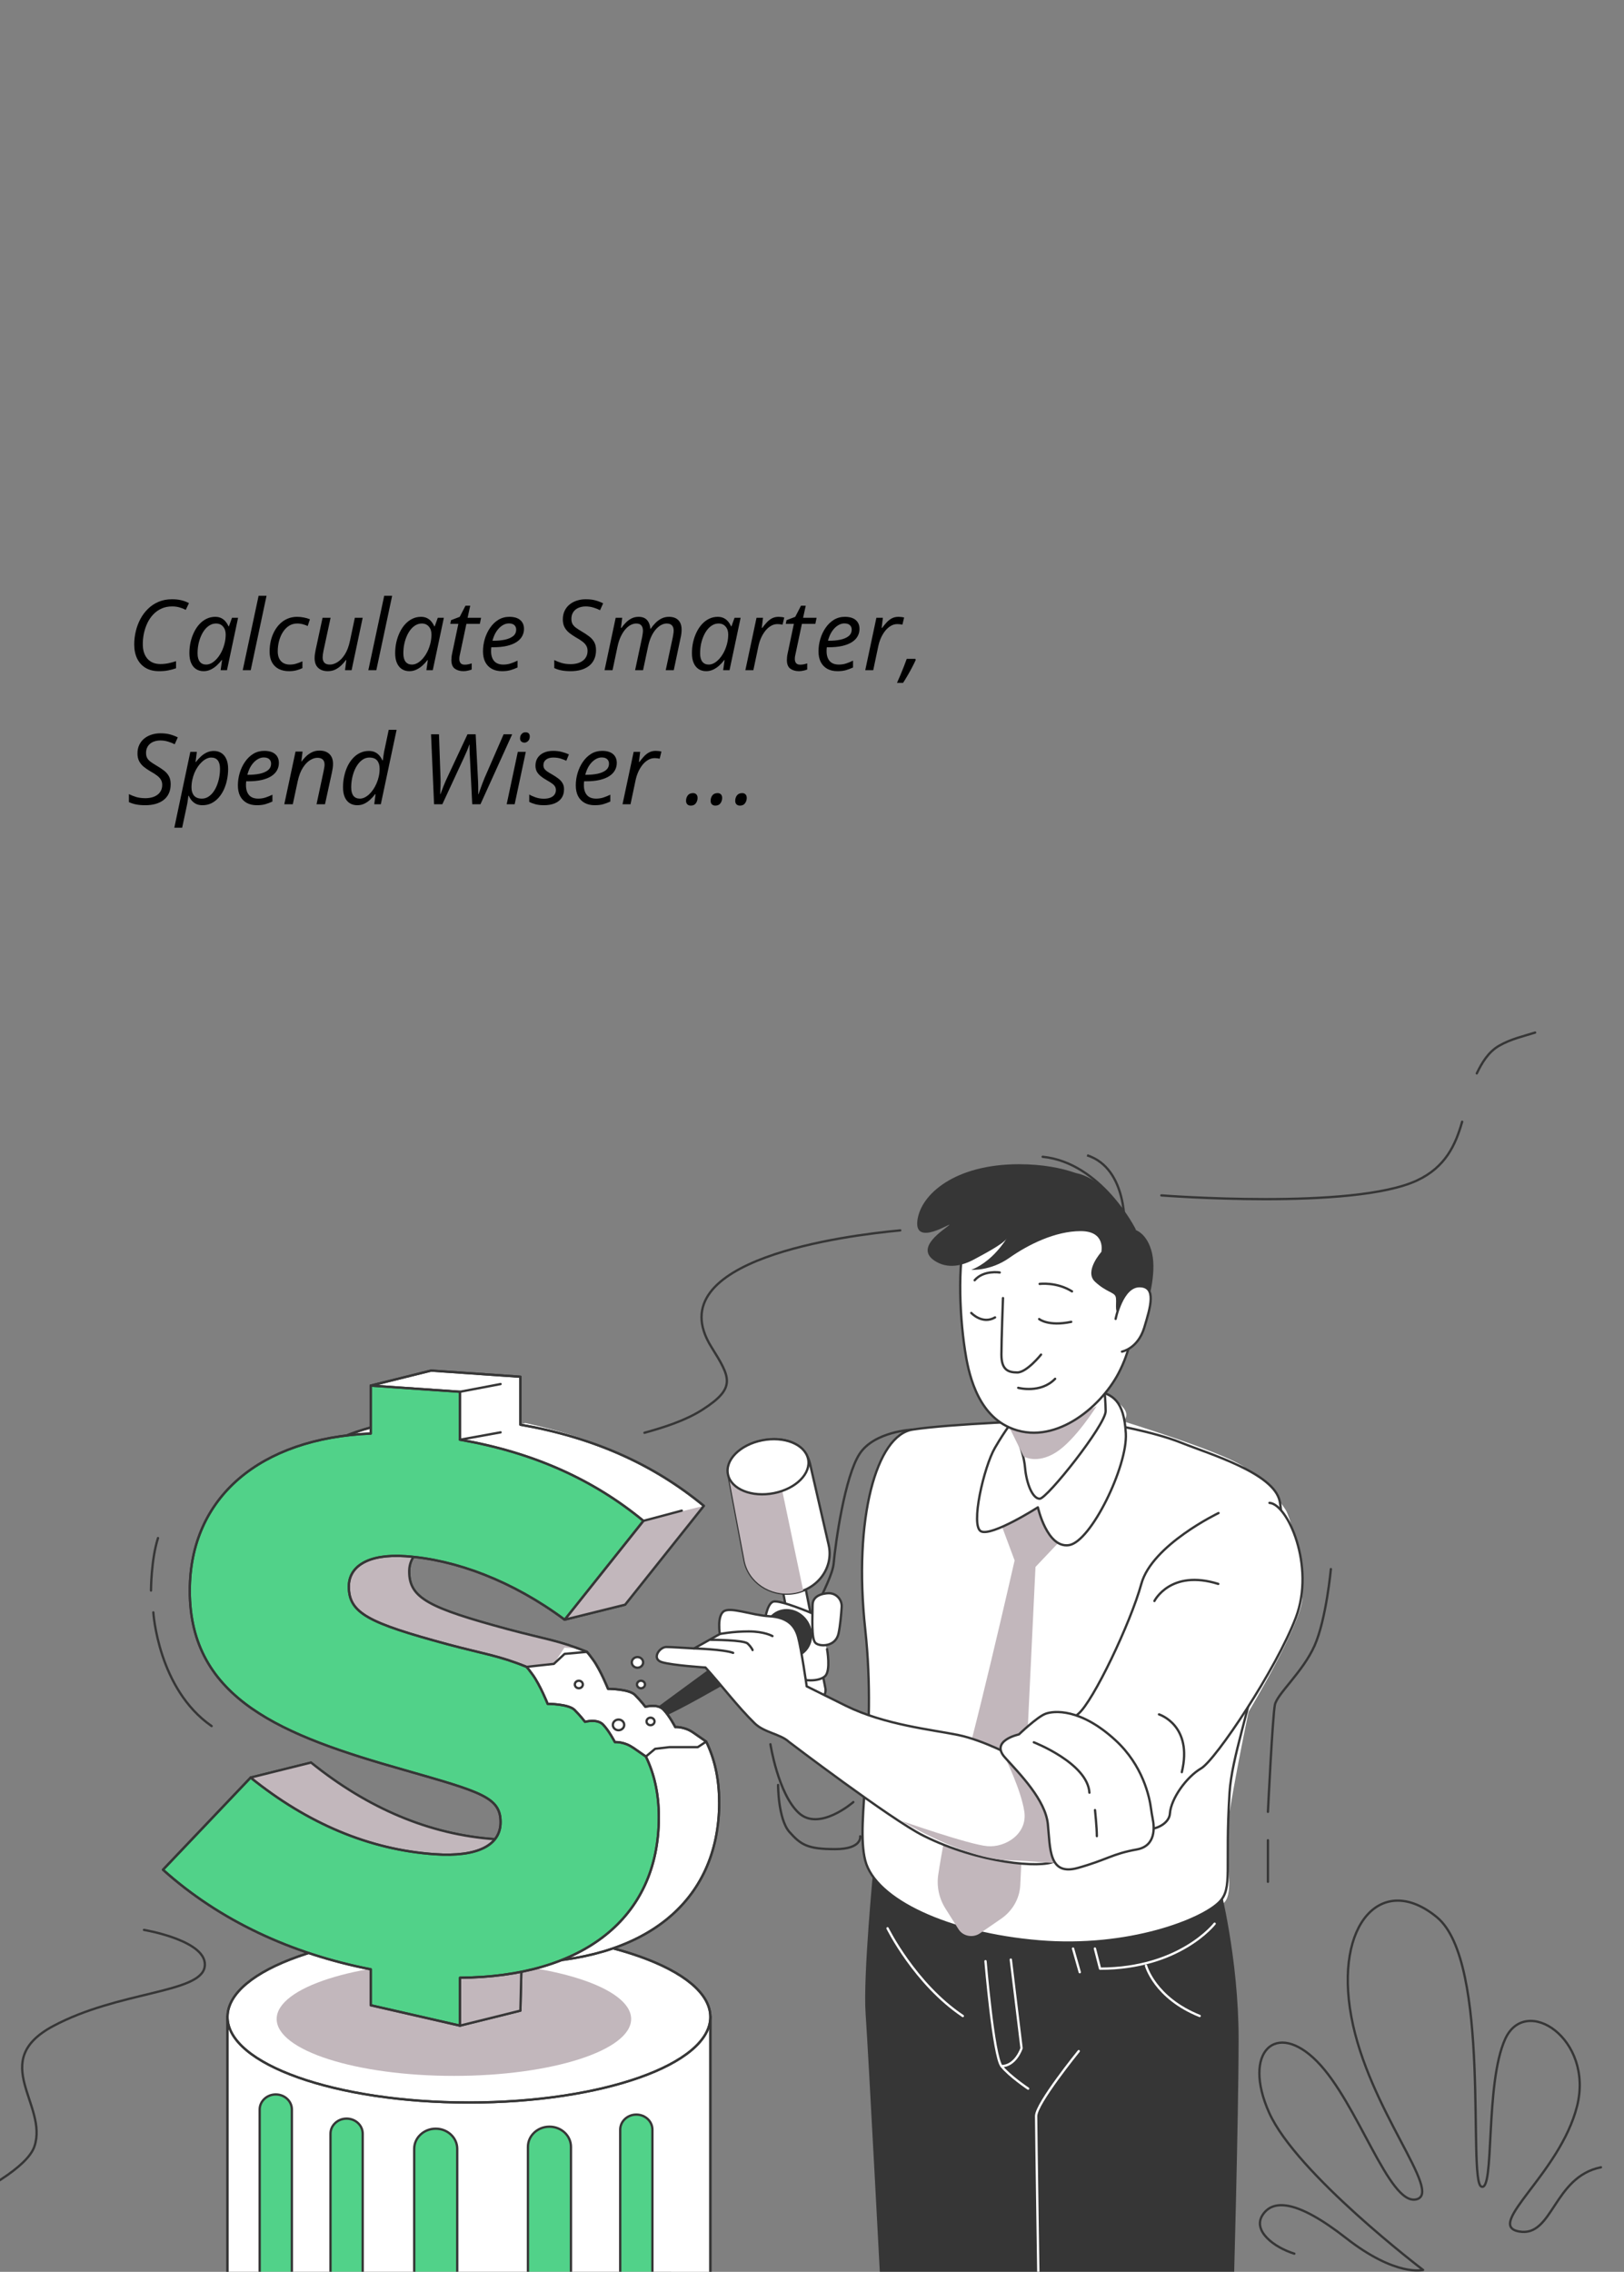 <svg width="703" height="983" viewBox="0 0 703 983" fill="none" xmlns="http://www.w3.org/2000/svg">
<rect x="0" y="0" width="703" height="983" fill="#808080" stroke="none"/>
<g clip-path="url(#clip0_43_637)">
<g clip-path="url(#clip1_43_637)">
<mask id="mask0_43_637" style="mask-type:luminance" maskUnits="userSpaceOnUse" x="-97" y="434" width="800" height="550">
<path d="M703 434H-97V984H703V434Z" fill="white"/>
</mask>
<g mask="url(#mask0_43_637)">
<path d="M576.114 678.937C576.114 678.937 574.096 700.704 569.052 712.052C564.008 723.411 552.9 732.867 551.891 737.601C550.882 742.335 548.865 783.966 548.865 783.966" stroke="#363636" stroke-linecap="round" stroke-linejoin="round"/>
<path d="M548.865 796.254V814.238" stroke="#363636" stroke-linecap="round" stroke-linejoin="round"/>
<path d="M66.376 697.664C66.376 697.664 68.394 730.779 91.608 746.86" stroke="#363636" stroke-linecap="round" stroke-linejoin="round"/>
<path d="M65.368 688.208C65.368 688.208 65.368 674.957 68.394 665.501" stroke="#363636" stroke-linecap="round" stroke-linejoin="round"/>
<path d="M693.017 937.774C672.284 941.94 672.284 968.301 657.489 965.528C642.682 962.755 675.253 940.547 682.662 911.401C690.06 882.254 660.457 862.831 651.575 882.254C642.693 901.678 647.134 948.866 641.209 946.093C635.284 943.32 645.65 848.942 621.961 829.519C598.272 810.084 577.54 832.292 584.949 872.543C592.347 912.793 624.918 948.867 613.079 951.651C601.24 954.424 587.906 910.02 570.142 891.978C552.378 873.935 537.571 887.812 549.41 914.185C561.249 940.559 616.036 982.19 616.036 982.19C616.036 982.19 604.348 985.323 582.653 968.371C560.959 951.419 550.767 951.732 546.488 958.508C542.209 965.285 551.416 972.374 560.298 975.147" stroke="#363636" stroke-linecap="round" stroke-linejoin="round"/>
<path d="M62.341 835.054C62.341 835.054 90.599 839.788 88.581 851.135C86.564 862.495 51.233 861.543 22.976 876.685C-5.282 891.827 20.958 910.751 14.905 928.724C8.853 946.697 -60.8 971.306 -60.8 971.306" stroke="#363636" stroke-linecap="round" stroke-linejoin="round"/>
<path d="M278.975 619.948C287.509 617.581 296.762 614.669 304.136 609.923C318.897 600.443 316.16 596.046 307.881 582.726C284.32 544.842 366.507 534.527 389.697 532.381" stroke="#363636" stroke-linecap="round" stroke-linejoin="round"/>
<path d="M639.273 464.458C641.406 460.025 644.189 455.198 648.978 452.46C654.126 449.513 659.576 448.353 664.516 446.786" stroke="#363636" stroke-linecap="round" stroke-linejoin="round"/>
<path d="M502.727 517.239C502.727 517.239 585.761 523.725 613.45 510.753C625.787 504.975 630.101 495.321 632.942 485.354" stroke="#363636" stroke-linecap="round" stroke-linejoin="round"/>
<path d="M476.557 534.864C476.557 534.864 468.568 543.845 468.568 552.083C468.568 560.321 471.757 571.541 473.357 582.772C474.957 594.004 464.568 614.216 464.568 614.216C464.568 614.216 478.54 604.238 481.334 599.248C484.129 594.259 486.923 585.023 486.923 585.023C486.923 585.023 494.112 579.779 494.912 573.792C495.712 567.805 497.312 564.057 497.312 556.573C497.312 549.089 491.724 531.128 476.545 534.864H476.557Z" fill="white"/>
<path d="M388.723 620.957L428.646 627.699L437.435 618.718L431.046 615.724C431.046 615.724 394.312 618.718 388.723 620.969V620.957Z" fill="white"/>
<path d="M290.5 892.674V998.214H307.267V879.191C307.267 879.191 300.878 887.429 290.5 892.662V892.674Z" fill="white"/>
<path d="M280.111 759.426C280.111 759.426 288.1 787.122 284.9 799.096C281.711 811.071 276.911 821.548 272.922 826.038C268.933 830.529 249.766 847.747 245.766 847.747C245.766 847.747 268.922 845.496 283.3 834.276C297.678 823.045 309.656 805.084 311.244 789.362C312.844 773.64 304.855 755.678 304.855 755.678H286.488L280.099 759.426H280.111Z" fill="white"/>
<path d="M227.411 615.713L199.466 622.454C199.466 622.454 252.967 634.428 276.922 656.891L303.278 652.401C303.278 652.401 285.711 628.453 227.411 615.724V615.713Z" fill="white"/>
<path d="M478.157 613.462C478.157 613.462 481.346 617.21 482.946 624.693C484.546 632.177 484.546 635.171 484.546 635.171C484.546 635.171 492.535 632.92 509.302 638.164C526.069 643.409 543.635 644.906 533.258 647.145C522.88 649.384 506.102 644.151 519.68 650.139C533.258 656.126 542.035 650.893 545.236 659.119C548.424 667.357 549.224 695.796 543.635 697.293C538.047 698.789 522.08 691.306 522.08 698.047C522.08 704.788 534.858 707.028 533.258 716.762C531.658 726.497 530.069 732.484 523.68 739.968C517.291 747.452 508.502 739.214 501.324 737.717C494.135 736.22 504.513 743.704 506.113 754.936C507.713 766.167 496.536 772.897 496.536 772.897C496.536 772.897 484.558 754.182 486.158 762.42C487.758 770.658 492.547 778.884 491.747 784.129C490.947 789.373 477.369 785.625 474.98 777.387C472.58 769.149 459.906 754.518 458.213 761.666C456.521 768.824 466.203 781.124 467.003 790.116C467.803 799.096 459.014 807.334 459.014 807.334L448.636 806.58H442.247C442.247 806.58 440.647 816.315 431.869 823.799C423.08 831.283 418.291 832.037 427.88 836.527C437.458 841.018 461.425 842.514 482.981 842.514C504.536 842.514 526.103 827.547 530.092 823.056C534.081 818.566 530.892 805.838 530.892 796.114C530.892 786.391 540.47 740.722 540.47 740.722C540.47 740.722 562.025 704.788 563.626 692.814C565.226 680.84 558.906 656.764 556.436 653.144C553.967 649.524 548.447 641.17 538.07 634.428C527.692 627.687 486.158 614.97 486.158 614.97C486.158 614.97 489.347 612.719 486.158 608.983C482.969 605.235 479.769 604.493 479.769 604.493L478.169 613.473L478.157 613.462Z" fill="white"/>
<g style="mix-blend-mode:multiply">
<path d="M395.02 618.59C395.02 618.59 378.531 619.275 372.119 629.056C365.707 638.837 361.695 667.404 360.883 676.431C360.083 685.458 344.836 707.26 348.847 714.024" stroke="#363636" stroke-linecap="round" stroke-linejoin="round"/>
<path d="M336.812 772.34C336.812 772.34 336.812 787.145 341.751 792.703C346.691 798.261 349.648 800.106 361.498 800.106C373.348 800.106 372.363 794.548 372.363 794.548" stroke="#363636" stroke-linecap="round" stroke-linejoin="round"/>
<path d="M378.16 807.509C378.16 807.509 373.545 855.08 374.705 871.29C375.853 887.51 381.627 997.68 381.627 997.68H533.861C533.861 997.68 536.168 916.692 536.168 882.103C536.168 847.515 528.098 816.153 528.098 816.153C528.098 816.153 440.45 836.69 378.172 807.509H378.16Z" fill="#363636"/>
<path d="M480.418 616.27C480.418 616.27 499.237 619.403 511.401 624.287C523.564 629.172 551.346 637.317 553.955 649.524C556.564 661.73 551.346 686.154 546.14 713.026C540.934 739.887 533.2 760.528 532.249 775.705C530.162 808.773 533.721 816.872 527.912 822.917C520.549 830.575 488.836 843.269 449.749 840.008C410.673 836.748 378.879 822.105 374.542 805.002C370.206 787.911 379.749 753.021 374.542 704.985C369.336 656.961 379.401 621.015 395.043 618.567C410.673 616.131 452.358 614.495 461.043 614.495C469.727 614.495 480.441 616.247 480.441 616.247L480.418 616.27Z" fill="white" stroke="#363636" stroke-linecap="round" stroke-linejoin="round"/>
<path d="M432.182 656.369L439.209 675.189C439.209 675.189 420.135 758.95 414.105 775.891C410.174 786.96 407.519 802.044 406.151 811.175C405.386 816.28 406.51 821.467 409.316 825.899L414.94 834.787C416.853 837.815 421.144 838.639 424.181 836.551L433.353 830.239C438.328 826.816 441.377 821.455 441.655 815.677L448.242 678.009L464.301 661.068L448.242 637.538L432.182 656.358V656.369Z" fill="#C2B7BC"/>
<path d="M438.606 614.599C438.606 614.599 435.429 618.312 430.675 626.492C425.921 634.672 419.938 660.396 424.703 662.623C429.457 664.851 449.285 652.215 449.285 652.215C449.285 652.215 453.251 670.049 462.77 668.564C472.29 667.079 488.141 634.37 487.352 620.25C486.564 606.129 481.798 603.158 473.867 601.662C465.936 600.177 438.606 614.587 438.606 614.587V614.599Z" fill="white" stroke="#363636" stroke-linecap="round" stroke-linejoin="round"/>
<path d="M438.177 618.022C438.177 618.022 442.931 626.202 443.731 635.113C444.322 641.738 446.908 648.491 450.074 648.491C453.239 648.491 478.621 616.525 478.621 610.584C478.621 604.644 477.033 590.511 477.033 590.511C477.033 590.511 446.897 615.782 438.177 618.01V618.022Z" fill="white" stroke="#363636" stroke-linecap="round" stroke-linejoin="round"/>
<g style="mix-blend-mode:multiply">
<path d="M474.725 608.426C474.725 608.426 465.437 623.231 457.077 628.453C448.717 633.674 443.14 630.193 443.14 630.193L436.936 617.65C436.936 617.65 466.365 613.648 474.725 608.415V608.426Z" fill="#C2B7BC"/>
</g>
<path d="M430.779 520.035C426.095 522.472 420.842 525.35 419.033 530.397C414.279 543.647 415.218 567.828 417.711 584.199C419.08 593.215 422.523 611.234 436.936 617.662C455.883 626.121 476.221 609.285 484.164 594.247C493.95 575.718 493.208 551.015 486.772 531.673C484.442 524.665 479.978 520.082 472.557 517.784C459.338 513.689 443.221 513.561 430.791 520.035H430.779Z" fill="white" stroke="#363636" stroke-linecap="round" stroke-linejoin="round"/>
<path d="M434.177 561.667C434.177 561.667 433.492 579.686 433.492 586.125C433.492 592.565 436.24 593.853 440.357 593.853C444.473 593.853 450.653 586.125 450.653 586.125" fill="white"/>
<path d="M434.177 561.667C434.177 561.667 433.492 579.686 433.492 586.125C433.492 592.565 436.24 593.853 440.357 593.853C444.473 593.853 450.653 586.125 450.653 586.125" stroke="#363636" stroke-linecap="round" stroke-linejoin="round"/>
<path d="M450.039 555.54C450.039 555.54 457.367 554.577 464.046 558.766L450.039 555.54Z" fill="white"/>
<path d="M450.039 555.54C450.039 555.54 457.367 554.577 464.046 558.766" stroke="#363636" stroke-linecap="round" stroke-linejoin="round"/>
<path d="M432.762 550.597C432.762 550.597 425.805 549.449 421.909 553.951L432.762 550.597Z" fill="white"/>
<path d="M432.762 550.597C432.762 550.597 425.805 549.449 421.909 553.951" stroke="#363636" stroke-linecap="round" stroke-linejoin="round"/>
<path d="M449.842 570.752C449.842 570.752 453.715 574.024 463.71 571.958L449.842 570.752Z" fill="white"/>
<path d="M449.842 570.752C449.842 570.752 453.715 574.024 463.71 571.958" stroke="#363636" stroke-linecap="round" stroke-linejoin="round"/>
<path d="M420.448 568.106C420.448 568.106 425.26 573.258 430.744 570.032L420.448 568.106Z" fill="white"/>
<path d="M420.448 568.106C420.448 568.106 425.26 573.258 430.744 570.032" stroke="#363636" stroke-linecap="round" stroke-linejoin="round"/>
<path d="M486.761 531.673C486.761 531.673 488.431 505.671 470.574 499.881" stroke="#363636" stroke-miterlimit="10"/>
<path d="M491.167 532.068C491.167 532.068 476.743 503.107 451.349 500.531" stroke="#363636" stroke-miterlimit="10" stroke-linecap="round"/>
<path d="M498.727 542.359C496.663 533.344 491.179 532.056 491.179 532.056C491.179 532.056 486.703 522.634 479.131 515.348C479.259 515.348 479.375 515.325 479.502 515.325C479.502 515.325 478.215 513.967 475.432 512.192C473.705 510.892 471.849 509.767 469.89 508.897C468.591 508.317 467.177 507.876 465.669 507.551C459.674 505.451 451.581 503.745 441.053 503.745C413.584 503.745 398.487 516.613 397.107 528.204C395.738 539.784 412.899 528.204 410.835 530.13C408.771 532.056 395.727 539.784 404.655 545.573C410.209 549.17 416.517 547.79 421.955 544.784C424.877 543.172 434.107 538.472 435.765 535.897C434.536 537.799 432.345 540.839 429.365 543.636C424.553 548.138 420.436 549.426 420.436 549.426C420.436 549.426 428.68 550.064 436.913 544.274C445.157 538.484 456.822 532.694 467.814 532.694C478.807 532.694 476.743 541.71 476.743 541.71C476.743 541.71 469.194 550.075 473.995 554.577C478.795 559.079 482.239 559.079 482.923 561.017C483.607 562.943 482.239 568.095 484.291 568.095C486.343 568.095 485.659 558.441 489.103 558.441C492.547 558.441 496.652 564.231 496.652 564.231C496.652 564.231 500.768 551.363 498.716 542.348L498.727 542.359Z" fill="#363636"/>
<path d="M482.934 570.682C482.934 570.682 485.683 556.526 493.231 556.526C500.779 556.526 498.043 565.542 495.295 574.546C492.547 583.561 485.683 584.838 485.683 584.838" fill="white"/>
<path d="M482.934 570.682C482.934 570.682 485.683 556.526 493.231 556.526C500.779 556.526 498.043 565.542 495.295 574.546C492.547 583.561 485.683 584.838 485.683 584.838" stroke="#363636" stroke-linecap="round" stroke-linejoin="round"/>
<path d="M527.483 654.687C527.483 654.687 498.692 668.46 494.066 685.319C489.439 702.178 473.194 736.278 466.736 741.604C466.736 741.604 457.552 748.844 467.095 753.729C476.65 758.614 485.335 777.341 488.802 786.287C492.28 795.244 505.986 791.253 506.426 784.755C506.867 778.258 513.604 768.871 519.946 765.17C526.289 761.468 552.459 722.251 560.947 699.915C569.435 677.579 557.329 650.754 549.537 650.289" fill="white"/>
<path d="M527.483 654.687C527.483 654.687 498.692 668.46 494.066 685.319C489.439 702.178 473.194 736.278 466.736 741.604C466.736 741.604 457.552 748.844 467.095 753.729C476.65 758.614 485.335 777.341 488.802 786.287C492.28 795.244 505.986 791.253 506.426 784.755C506.867 778.258 513.604 768.871 519.946 765.17C526.289 761.468 552.459 722.251 560.947 699.915C569.435 677.579 557.329 650.754 549.537 650.289" stroke="#363636" stroke-linecap="round" stroke-linejoin="round"/>
<path d="M334.759 666.974L347.282 732.101C347.734 734.666 350.308 736.418 353.057 736.023C355.967 735.605 357.892 732.972 357.254 730.28L344.349 665.222C343.78 662.844 341.554 661.985 338.992 662.38C336.325 662.797 334.319 664.468 334.759 666.963V666.974Z" fill="white" stroke="#363636" stroke-linecap="round" stroke-linejoin="round"/>
<path d="M352.013 698.244C352.013 698.244 337.82 692.199 334.806 693C331.791 693.812 330.933 702.27 330.933 702.27C330.933 702.27 331.362 705.902 332.649 710.74C333.936 715.579 338.238 722.842 342.969 725.256C347.7 727.681 354.587 727.681 357.161 725.256C359.735 722.831 358.019 713.56 358.019 713.56" fill="white"/>
<path d="M352.013 698.244C352.013 698.244 337.82 692.199 334.806 693C331.791 693.812 330.933 702.27 330.933 702.27C330.933 702.27 331.362 705.902 332.649 710.74C333.936 715.579 338.238 722.842 342.969 725.256C347.7 727.681 354.587 727.681 357.161 725.256C359.735 722.831 358.019 713.56 358.019 713.56" stroke="#363636" stroke-linecap="round" stroke-linejoin="round"/>
<path d="M358.901 689.368C358.901 689.368 351.746 689.217 351.746 694.485C351.746 699.753 351.12 709.116 352.999 710.88C354.877 712.632 361.741 712.632 362.994 706.784C363.747 703.257 364.142 698.511 364.35 695.297C364.524 692.489 362.507 689.832 359.538 689.414C359.318 689.38 359.109 689.368 358.901 689.368Z" fill="white" stroke="#363636" stroke-linecap="round" stroke-linejoin="round"/>
<path d="M315.627 639.847L322.26 675.027C323.929 684.402 333.321 690.795 343.351 689.368C353.984 687.86 361.022 678.229 358.692 668.39L350.668 633.465C348.604 624.786 340.464 621.63 331.107 623.092C321.378 624.612 314.015 630.727 315.639 639.847H315.627Z" fill="white" stroke="#363636" stroke-linecap="round" stroke-linejoin="round"/>
<g style="mix-blend-mode:multiply">
<path d="M333.959 622.802C333.02 622.849 332.069 622.941 331.095 623.092C321.367 624.612 314.004 630.727 315.627 639.847L322.26 675.027C323.929 684.402 333.321 690.795 343.351 689.368C344.882 689.147 346.331 688.753 347.688 688.219L333.959 622.814V622.802Z" fill="#C2B7BC"/>
</g>
<path d="M349.798 631.203C351.224 637.515 344.615 644.163 335.049 646.066C325.472 647.969 316.566 644.384 315.14 638.083C313.714 631.771 320.323 625.123 329.889 623.22C339.467 621.317 348.372 624.902 349.798 631.203Z" fill="white" stroke="#363636" stroke-linecap="round" stroke-linejoin="round"/>
<path d="M350.853 703.697C352.941 709.302 350.332 715.242 345.033 716.971C339.734 718.7 333.762 715.567 331.675 709.963C329.588 704.359 332.197 698.418 337.496 696.689C342.795 694.961 348.766 698.093 350.853 703.697Z" fill="#363636"/>
<path d="M328.602 706.355L283.59 739.4C283.59 739.4 279.497 743.751 284.355 743.727C289.225 743.704 337.403 714.894 337.403 714.894C337.403 714.894 344.383 705.728 328.591 706.343L328.602 706.355Z" fill="#363636"/>
<path d="M457.518 787.54C458.828 781.089 446.989 763.255 439.36 760.354C439.36 760.354 425.932 753.021 414.778 750.724C403.623 748.427 382.879 746.361 366.043 738.019L349.207 729.665C349.207 729.665 346.841 713.212 345.45 708.234C344.047 703.257 340.8 699.799 333.008 699.335C325.205 698.871 315.894 695.042 313.134 697.328C310.363 699.613 311.604 707.028 311.604 707.028L300.461 713.27C295.938 713.003 290.292 712.643 288.436 712.643C285.445 712.643 281.955 717.783 286.442 719.187C290.929 720.591 305.389 721.52 305.389 721.52C312.508 729.375 319.129 738.251 326.689 745.665C330.794 749.691 337.867 750.283 341.508 753.683C341.508 753.683 385.616 787.227 399.681 794.27C423.984 806.429 450.908 808.367 456.335 805.42C461.762 802.484 456.242 793.991 457.553 787.552L457.518 787.54Z" fill="white" stroke="#363636" stroke-linecap="round" stroke-linejoin="round"/>
<g style="mix-blend-mode:multiply">
<path d="M435.046 760.482C435.046 760.482 441.957 774.278 443.406 783.827C444.856 793.365 435.406 799.503 427.405 798.818C419.404 798.133 390.323 787.911 390.323 787.911C390.323 787.911 417.433 804.492 436.855 804.956C456.289 805.408 460.846 808.367 463.756 802.229C466.666 796.091 465.205 775.647 456.486 768.836C447.755 762.025 438.304 754.193 435.035 760.494L435.046 760.482Z" fill="#C2B7BC"/>
</g>
<path d="M498.948 786.763C498.669 785.44 498.461 784.105 498.287 782.771C497.602 777.457 494.715 763.87 482.842 752.963C467.733 739.075 456.057 740.107 452.393 741.616C448.717 743.124 441.087 750.457 441.087 750.457C441.087 750.457 428.414 753.161 435.046 760.482C441.679 767.803 452.532 778.838 453.599 789.292C454.665 799.746 453.854 811.813 466.585 808.239C479.317 804.677 481.276 802.194 492.106 800.245C500.524 798.737 499.724 790.406 498.936 786.763H498.948Z" fill="white" stroke="#363636" stroke-linecap="round" stroke-linejoin="round"/>
<path d="M307.708 709.534C307.708 709.534 321.9 709.534 323.628 711.147C325.344 712.759 325.773 713.966 325.773 713.966" stroke="#363636" stroke-linecap="round" stroke-linejoin="round"/>
<path d="M311.58 707.016C311.58 707.016 317.169 705.902 324.057 705.902C330.944 705.902 334.377 707.921 334.377 707.921" stroke="#363636" stroke-linecap="round" stroke-linejoin="round"/>
<path d="M447.523 753.88C447.523 753.88 470.783 762.907 471.594 775.682" stroke="#363636" stroke-linecap="round" stroke-linejoin="round"/>
<path d="M474.006 783.2C474.006 783.2 474.806 790.719 474.806 794.478" stroke="#363636" stroke-linecap="round" stroke-linejoin="round"/>
<path d="M440.763 600.501C440.763 600.501 450.491 603.1 456.741 596.591L440.763 600.501Z" fill="white"/>
<path d="M440.763 600.501C440.763 600.501 450.491 603.1 456.741 596.591" stroke="#363636" stroke-linecap="round" stroke-linejoin="round"/>
<path d="M426.605 848.594C426.605 848.594 430.06 889.68 433.527 893.996C436.983 898.324 445.065 903.731 445.065 903.731" stroke="white" stroke-linecap="round" stroke-linejoin="round"/>
<path d="M466.968 887.51C466.968 887.51 448.52 910.217 448.52 915.613C448.52 921.008 449.668 996.601 449.668 996.601" stroke="white" stroke-miterlimit="10" stroke-linecap="round"/>
<path d="M525.79 832.374C525.79 832.374 510.798 851.832 476.198 851.832L473.96 843.118" stroke="white" stroke-linecap="round" stroke-linejoin="round"/>
<path d="M307.499 872.728H98.472V998.562H307.499V872.728Z" fill="white" stroke="#363636" stroke-miterlimit="10"/>
<path d="M126.347 998.562V912.782C126.347 909.173 123.228 906.249 119.378 906.249C115.529 906.249 112.41 909.173 112.41 912.782V998.562H126.347Z" fill="#51D289" stroke="#363636" stroke-miterlimit="10"/>
<path d="M282.419 998.562V921.495C282.419 917.887 279.299 914.963 275.45 914.963C271.6 914.963 268.481 917.887 268.481 921.495V998.562H282.419Z" fill="#51D289" stroke="#363636" stroke-miterlimit="10"/>
<path d="M157.005 998.562V923.236C157.005 919.627 153.886 916.703 150.036 916.703C146.186 916.703 143.067 919.627 143.067 923.236V998.562H157.005Z" fill="#51D289" stroke="#363636" stroke-miterlimit="10"/>
<path d="M197.924 998.562V929.791C197.924 924.965 193.75 921.066 188.613 921.066C183.465 921.066 179.302 924.976 179.302 929.791V998.562H197.924Z" fill="#51D289" stroke="#363636" stroke-miterlimit="10"/>
<path d="M247.157 998.562V928.921C247.157 924.094 242.983 920.196 237.846 920.196C232.698 920.196 228.536 924.106 228.536 928.921V998.562H247.157Z" fill="#51D289" stroke="#363636" stroke-miterlimit="10"/>
<path d="M307.499 872.728H98.472V998.562H307.499V872.728Z" stroke="#363636" stroke-miterlimit="10"/>
<path d="M202.991 909.742C260.709 909.742 307.499 893.17 307.499 872.728C307.499 852.287 260.709 835.715 202.991 835.715C145.273 835.715 98.484 852.287 98.484 872.728C98.484 893.17 145.273 909.742 202.991 909.742Z" fill="white" stroke="#363636" stroke-linecap="round" stroke-linejoin="round"/>
<path d="M202.991 909.742C260.709 909.742 307.499 893.17 307.499 872.728C307.499 852.287 260.709 835.715 202.991 835.715C145.273 835.715 98.484 852.287 98.484 872.728C98.484 893.17 145.273 909.742 202.991 909.742Z" stroke="#363636" stroke-linecap="round" stroke-linejoin="round"/>
<g style="mix-blend-mode:multiply">
<path d="M196.486 898.22C238.861 898.22 273.212 887.197 273.212 873.599C273.212 860.001 238.861 848.977 196.486 848.977C154.112 848.977 119.761 860.001 119.761 873.599C119.761 887.197 154.112 898.22 196.486 898.22Z" fill="#C2B7BC"/>
</g>
<path d="M311.314 779.801C311.314 769.706 309.366 761.085 305.702 753.567C305.157 753.184 303.29 751.896 300.066 749.656C296.182 746.965 292.309 747.301 292.309 747.301C292.309 747.301 289.723 742.277 287.138 739.666C284.552 737.067 279.381 738.529 279.381 738.529C279.381 738.529 277.444 735.965 274.847 733.366C272.261 730.767 263.205 730.744 263.205 730.744C263.205 730.744 259.97 722.633 256.735 718.166C255.297 716.182 254.52 715.219 254.08 714.743C242.125 709.859 235.412 709.128 219.99 704.997C185.564 695.703 177.134 691.503 177.134 679.981C177.134 671.418 185.216 665.721 201.727 666.858C202.11 666.882 202.493 666.928 202.887 666.963L244.444 700.82L270.591 694.334L304.67 651.566C282.894 633.604 256.897 621.932 225.277 616.455V595.709L186.63 593.041L160.483 599.527L166.745 611.826L167.313 616.061C130.776 623.359 108.293 647.087 108.293 681.814C108.293 728.899 148.691 744.528 201.032 759.333C234.403 768.883 242.832 771.11 242.832 781.971C242.832 791.845 233 797.101 214.378 795.813C185.923 793.852 159.219 782.458 134.638 762.652L108.49 769.138L89.857 810.015L119.077 822.987L121.79 821.095C141.258 832.896 163.278 841.064 186.619 845.601V867.333L196.092 867.983L199.118 876.476L225.266 869.99L225.764 849.232C278.163 848.757 311.337 823.753 311.337 779.766L311.314 779.801Z" fill="white" stroke="#363636" stroke-linecap="round" stroke-linejoin="round"/>
<g style="mix-blend-mode:multiply">
<path d="M304.635 651.577L268.898 660.454L244.421 700.82L270.568 694.334L304.635 651.577Z" fill="#C2B7BC"/>
</g>
<g style="mix-blend-mode:multiply">
<path d="M199.107 876.511L225.242 870.025V849.267L197.24 852.4L199.107 876.511Z" fill="#C2B7BC"/>
</g>
<g style="mix-blend-mode:multiply">
<path d="M191.373 723.376C194.156 722.506 222.031 721.636 222.031 721.636L239.771 719.942L244.328 712.922L250.416 713.328C240.595 709.685 233.753 708.698 219.978 704.997C185.552 695.703 177.122 691.503 177.122 679.981C177.122 673.565 181.668 668.75 190.898 667.23C161.863 656.926 128.573 676.303 138.418 698.117C148.633 720.754 188.578 724.246 191.373 723.376Z" fill="#C2B7BC"/>
</g>
<g style="mix-blend-mode:multiply">
<path d="M214.355 795.836C185.9 793.875 159.196 782.481 134.614 762.675L108.467 769.161C108.467 769.161 117.048 790.429 149.561 803.494C182.074 816.559 217.381 807.845 222.019 804.364C225.138 802.032 227.828 797.739 229.266 795.163C225.185 795.987 220.199 796.231 214.343 795.836H214.355Z" fill="#C2B7BC"/>
</g>
<path d="M311.314 779.801C311.314 769.706 309.366 761.085 305.702 753.567C305.157 753.184 303.29 751.896 300.066 749.657C296.182 746.965 292.309 747.301 292.309 747.301C292.309 747.301 289.723 742.277 287.138 739.666C284.552 737.067 279.381 738.529 279.381 738.529C279.381 738.529 277.444 735.965 274.847 733.366C272.261 730.767 263.205 730.744 263.205 730.744C263.205 730.744 259.97 722.633 256.735 718.166C255.297 716.182 254.52 715.219 254.08 714.743C242.125 709.859 235.412 709.128 219.99 704.997C185.564 695.703 177.134 691.503 177.134 679.981C177.134 671.418 185.216 665.721 201.727 666.858C202.11 666.882 202.493 666.928 202.887 666.963L244.444 700.82L270.591 694.334L304.67 651.566C282.894 633.604 256.897 621.932 225.277 616.455V595.709L186.63 593.041L160.483 599.527L166.745 611.826L167.313 616.061C130.776 623.359 108.293 647.087 108.293 681.814C108.293 728.899 148.691 744.528 201.032 759.333C234.403 768.883 242.832 771.11 242.832 781.971C242.832 791.845 233 797.101 214.378 795.813C185.923 793.852 159.219 782.458 134.638 762.652L108.49 769.138L89.857 810.015L119.077 822.987L121.79 821.095C141.258 832.896 163.278 841.064 186.619 845.601V867.333L196.092 867.983L199.118 876.476L225.266 869.99L225.764 849.232C278.163 848.757 311.337 823.753 311.337 779.766L311.314 779.801Z" stroke="#363636" stroke-linecap="round" stroke-linejoin="round"/>
<path d="M273.931 756.154C270.046 753.462 266.174 753.799 266.174 753.799C266.174 753.799 263.588 748.775 261.002 746.164C258.416 743.565 253.245 745.027 253.245 745.027C253.245 745.027 251.309 742.463 248.711 739.864C246.125 737.265 237.07 737.241 237.07 737.241C237.07 737.241 233.835 729.131 230.599 724.664C229.162 722.68 228.385 721.717 227.944 721.241C215.99 716.356 209.276 715.625 193.854 711.495C159.428 702.201 150.998 698 150.998 686.479C150.998 677.916 159.08 672.219 175.592 673.356C197.379 674.853 221.961 684.123 244.444 700.832L278.522 658.063C256.747 640.102 230.75 628.43 199.13 622.953V602.207L160.483 599.538V620.284C112.711 622.257 82.146 647.806 82.146 688.312C82.146 735.397 122.544 751.026 174.884 765.831C208.256 775.38 216.685 777.608 216.685 788.468C216.685 798.342 206.852 803.598 188.231 802.31C159.776 800.35 133.072 788.956 108.49 769.149L70.551 809.017C95.144 831.132 126.405 845.473 160.483 852.098V867.658L199.13 876.488V855.742C251.819 855.428 285.201 830.401 285.201 786.275C285.201 776.181 283.253 767.56 279.589 760.041C279.044 759.658 277.177 758.37 273.954 756.131L273.931 756.154Z" fill="#51D289" stroke="#363636" stroke-linecap="round" stroke-linejoin="round"/>
<path d="M273.931 756.154C270.046 753.462 266.174 753.799 266.174 753.799C266.174 753.799 263.588 748.775 261.002 746.164C258.416 743.565 253.245 745.027 253.245 745.027C253.245 745.027 251.309 742.463 248.711 739.864C246.125 737.265 237.07 737.241 237.07 737.241C237.07 737.241 233.835 729.131 230.599 724.664C229.162 722.68 228.385 721.717 227.944 721.241C215.99 716.356 209.276 715.625 193.854 711.495C159.428 702.201 150.998 698 150.998 686.479C150.998 677.916 159.08 672.219 175.592 673.356C197.379 674.853 221.961 684.123 244.444 700.832L278.522 658.063C256.747 640.102 230.75 628.43 199.13 622.953V602.207L160.483 599.538V620.284C112.711 622.257 82.146 647.806 82.146 688.312C82.146 735.397 122.544 751.026 174.884 765.831C208.256 775.38 216.685 777.608 216.685 788.468C216.685 798.342 206.852 803.598 188.231 802.31C159.776 800.35 133.072 788.956 108.49 769.149L70.551 809.017C95.144 831.132 126.405 845.473 160.483 852.098V867.658L199.13 876.488V855.742C251.819 855.428 285.201 830.401 285.201 786.275C285.201 776.181 283.253 767.56 279.589 760.041C279.044 759.658 277.177 758.37 273.954 756.131L273.931 756.154Z" stroke="#363636" stroke-linecap="round" stroke-linejoin="round"/>
<path d="M278.499 658.063L295.127 653.643" stroke="#363636" stroke-linecap="round" stroke-linejoin="round"/>
<path d="M199.107 602.207L216.697 598.865" stroke="#363636" stroke-linecap="round" stroke-linejoin="round"/>
<path d="M199.107 622.953L216.697 619.762" stroke="#363636" stroke-linecap="round" stroke-linejoin="round"/>
<path d="M227.921 721.241L239.771 719.942L244.386 715.625L254.068 714.755" stroke="#363636" stroke-linecap="round" stroke-linejoin="round"/>
<path d="M279.554 760.064L283.59 756.699L289.747 755.98H293.585H302.049L305.702 753.578" stroke="#363636" stroke-linecap="round" stroke-linejoin="round"/>
<path d="M300.438 713.258C300.438 713.258 313.285 713.653 317.366 715.184" stroke="#363636" stroke-linecap="round" stroke-linejoin="round"/>
<path d="M384.201 834.358C384.201 834.358 396.051 858.422 416.784 872.311" stroke="white" stroke-linecap="round" stroke-linejoin="round"/>
<path d="M499.724 692.744C499.724 692.744 506.635 678.856 527.367 685.342" stroke="#363636" stroke-linecap="round" stroke-linejoin="round"/>
<path d="M501.707 741.801C501.707 741.801 516.514 746.431 511.586 766.794" stroke="#363636" stroke-linecap="round" stroke-linejoin="round"/>
<path d="M333.507 754.727C333.507 754.727 336.812 776.041 345.694 784.372C354.575 792.703 369.394 779.743 369.394 779.743" stroke="#363636" stroke-linecap="round" stroke-linejoin="round"/>
<path d="M283.335 744.853C283.335 745.746 282.558 746.477 281.607 746.477C280.656 746.477 279.879 745.758 279.879 744.853C279.879 743.948 280.656 743.229 281.607 743.229C282.558 743.229 283.335 743.96 283.335 744.853Z" fill="white" stroke="#363636" stroke-linecap="round" stroke-linejoin="round"/>
<path d="M275.948 716.994C277.305 716.994 278.407 718.027 278.407 719.303C278.407 720.58 277.305 721.612 275.948 721.612C274.592 721.612 273.49 720.58 273.49 719.303C273.49 718.027 274.592 716.994 275.948 716.994Z" fill="white" stroke="#363636" stroke-linecap="round" stroke-linejoin="round"/>
<path d="M267.751 744.041C269.107 744.041 270.209 745.073 270.209 746.35C270.209 747.626 269.107 748.659 267.751 748.659C266.394 748.659 265.292 747.626 265.292 746.35C265.292 745.073 266.394 744.041 267.751 744.041Z" fill="white" stroke="#363636" stroke-linecap="round" stroke-linejoin="round"/>
<path d="M279.195 728.864C279.195 729.758 278.418 730.489 277.467 730.489C276.517 730.489 275.74 729.769 275.74 728.864C275.74 727.959 276.517 727.24 277.467 727.24C278.418 727.24 279.195 727.959 279.195 728.864Z" fill="white" stroke="#363636" stroke-linecap="round" stroke-linejoin="round"/>
<path d="M252.294 728.864C252.294 729.758 251.517 730.489 250.566 730.489C249.616 730.489 248.839 729.769 248.839 728.864C248.839 727.959 249.616 727.24 250.566 727.24C251.517 727.24 252.294 727.959 252.294 728.864Z" fill="white" stroke="#363636" stroke-linecap="round" stroke-linejoin="round"/>
<path d="M437.562 847.91L442.212 886.223C442.212 886.223 439.719 893.938 433.527 893.996" stroke="white" stroke-linecap="round" stroke-linejoin="round"/>
<path d="M496.083 850.52C496.083 850.52 499.794 864.455 519.309 872.287" stroke="white" stroke-linecap="round" stroke-linejoin="round"/>
<path d="M464.498 843.129L467.408 853.352" stroke="white" stroke-linecap="round" stroke-linejoin="round"/>
</g>
</g>
</g>
<path d="M68.832 290.414C66.582 290.414 64.656 289.945 63.055 289.006C61.467 288.067 60.246 286.735 59.39 285.01C58.534 283.27 58.106 281.207 58.106 278.818C58.106 276.941 58.327 275.071 58.769 273.207C59.21 271.33 59.866 269.563 60.736 267.906C61.619 266.236 62.717 264.759 64.028 263.475C65.34 262.177 66.865 261.156 68.604 260.41C70.357 259.665 72.318 259.292 74.485 259.292C75.921 259.292 77.232 259.43 78.419 259.706C79.62 259.982 80.745 260.403 81.794 260.969L80.407 263.889C79.606 263.461 78.723 263.109 77.757 262.833C76.804 262.543 75.713 262.398 74.485 262.398C72.787 262.398 71.262 262.709 69.909 263.33C68.556 263.937 67.369 264.779 66.347 265.856C65.34 266.919 64.497 268.148 63.821 269.542C63.158 270.936 62.655 272.42 62.309 273.994C61.978 275.554 61.812 277.134 61.812 278.736C61.812 281.386 62.482 283.484 63.821 285.03C65.174 286.563 67.044 287.329 69.433 287.329C70.633 287.329 71.793 287.212 72.911 286.977C74.043 286.742 75.141 286.445 76.204 286.086V289.151C75.127 289.538 74.016 289.841 72.87 290.062C71.738 290.297 70.392 290.414 68.832 290.414ZM88.131 290.414C86.902 290.414 85.825 290.117 84.9 289.524C83.975 288.93 83.258 288.054 82.747 286.894C82.236 285.734 81.981 284.319 81.981 282.649C81.981 280.979 82.153 279.371 82.498 277.824C82.857 276.278 83.361 274.843 84.01 273.518C84.659 272.192 85.439 271.033 86.35 270.039C87.275 269.045 88.31 268.272 89.456 267.72C90.602 267.167 91.837 266.891 93.162 266.891C94.184 266.891 95.067 267.085 95.813 267.471C96.572 267.858 97.2 268.368 97.697 269.003C98.208 269.625 98.608 270.287 98.898 270.991H99.105L100.43 267.306H103.06L98.256 290H95.502L96.123 285.61H95.958C95.337 286.438 94.626 287.218 93.825 287.95C93.024 288.682 92.148 289.275 91.195 289.731C90.243 290.186 89.221 290.414 88.131 290.414ZM89.249 287.557C90.312 287.557 91.361 287.17 92.396 286.397C93.445 285.61 94.384 284.554 95.212 283.229C96.054 281.89 96.696 280.385 97.138 278.715C97.359 277.9 97.504 277.155 97.573 276.479C97.656 275.788 97.697 275.146 97.697 274.553C97.697 273.131 97.317 271.985 96.558 271.116C95.813 270.232 94.791 269.79 93.494 269.79C92.569 269.79 91.699 270.025 90.885 270.494C90.07 270.95 89.332 271.592 88.669 272.42C88.02 273.235 87.461 274.187 86.992 275.278C86.522 276.354 86.157 277.528 85.894 278.798C85.646 280.068 85.522 281.372 85.522 282.711C85.522 284.299 85.846 285.507 86.495 286.335C87.144 287.149 88.062 287.557 89.249 287.557ZM105.069 290L111.943 257.78H115.381L108.527 290H105.069ZM125.113 290.414C123.429 290.414 121.951 290.097 120.681 289.462C119.425 288.813 118.445 287.86 117.741 286.604C117.051 285.348 116.706 283.788 116.706 281.924C116.706 280.309 116.878 278.756 117.223 277.265C117.582 275.775 118.1 274.401 118.776 273.145C119.453 271.889 120.274 270.791 121.241 269.852C122.207 268.914 123.304 268.189 124.533 267.678C125.775 267.154 127.128 266.891 128.591 266.891C129.571 266.891 130.545 266.988 131.511 267.181C132.491 267.361 133.375 267.623 134.161 267.968L133.188 270.867C132.608 270.591 131.925 270.343 131.138 270.122C130.351 269.901 129.509 269.79 128.612 269.79C127.356 269.79 126.21 270.108 125.175 270.743C124.153 271.378 123.27 272.261 122.524 273.393C121.793 274.511 121.227 275.795 120.826 277.245C120.426 278.694 120.226 280.24 120.226 281.883C120.226 283.056 120.433 284.071 120.847 284.927C121.261 285.769 121.855 286.418 122.628 286.873C123.415 287.329 124.353 287.557 125.444 287.557C126.452 287.557 127.397 287.419 128.281 287.142C129.178 286.866 130.055 286.535 130.911 286.149V289.089C130.151 289.475 129.282 289.793 128.301 290.041C127.335 290.29 126.272 290.414 125.113 290.414ZM141.864 290.414C140.719 290.414 139.718 290.2 138.862 289.772C138.006 289.344 137.343 288.716 136.874 287.888C136.418 287.046 136.191 286.017 136.191 284.803C136.191 284.195 136.232 283.609 136.315 283.043C136.412 282.463 136.515 281.862 136.626 281.241L139.628 267.306H143.107L140.021 281.635C139.911 282.228 139.821 282.76 139.752 283.229C139.697 283.684 139.669 284.092 139.669 284.451C139.669 285.431 139.918 286.197 140.415 286.749C140.926 287.287 141.733 287.557 142.838 287.557C143.873 287.557 144.957 287.205 146.088 286.501C147.234 285.797 148.29 284.692 149.257 283.188C150.237 281.669 150.982 279.702 151.493 277.286L153.605 267.306H157.001L152.197 290H149.36L149.919 285.61H149.733C149.208 286.328 148.573 287.06 147.828 287.805C147.082 288.537 146.22 289.158 145.24 289.669C144.259 290.166 143.134 290.414 141.864 290.414ZM159.444 290L166.319 257.78H169.756L162.902 290H159.444ZM177.211 290.414C175.982 290.414 174.905 290.117 173.98 289.524C173.055 288.93 172.338 288.054 171.827 286.894C171.316 285.734 171.061 284.319 171.061 282.649C171.061 280.979 171.233 279.371 171.578 277.824C171.937 276.278 172.441 274.843 173.09 273.518C173.739 272.192 174.519 271.033 175.43 270.039C176.355 269.045 177.39 268.272 178.536 267.72C179.682 267.167 180.917 266.891 182.242 266.891C183.264 266.891 184.147 267.085 184.893 267.471C185.652 267.858 186.28 268.368 186.777 269.003C187.288 269.625 187.688 270.287 187.978 270.991H188.185L189.51 267.306H192.14L187.336 290H184.582L185.203 285.61H185.038C184.416 286.438 183.706 287.218 182.905 287.95C182.104 288.682 181.228 289.275 180.275 289.731C179.323 290.186 178.301 290.414 177.211 290.414ZM178.329 287.557C179.392 287.557 180.441 287.17 181.476 286.397C182.525 285.61 183.464 284.554 184.292 283.229C185.134 281.89 185.776 280.385 186.218 278.715C186.439 277.9 186.584 277.155 186.653 276.479C186.736 275.788 186.777 275.146 186.777 274.553C186.777 273.131 186.397 271.985 185.638 271.116C184.893 270.232 183.871 269.79 182.574 269.79C181.649 269.79 180.779 270.025 179.965 270.494C179.15 270.95 178.412 271.592 177.749 272.42C177.1 273.235 176.541 274.187 176.072 275.278C175.602 276.354 175.237 277.528 174.974 278.798C174.726 280.068 174.602 281.372 174.602 282.711C174.602 284.299 174.926 285.507 175.575 286.335C176.224 287.149 177.142 287.557 178.329 287.557ZM200.65 290.414C199.146 290.414 197.89 290.055 196.882 289.337C195.888 288.606 195.391 287.356 195.391 285.589C195.391 285.162 195.419 284.699 195.474 284.202C195.529 283.691 195.619 283.167 195.743 282.628L198.414 269.935H194.915L195.246 268.341L199.015 266.891L201.499 262.087H203.549L202.411 267.306H208.25L207.711 269.935H201.893L199.201 282.67C199.104 283.056 199.015 283.471 198.932 283.912C198.863 284.354 198.828 284.775 198.828 285.175C198.828 285.866 199.008 286.445 199.367 286.915C199.726 287.37 200.326 287.598 201.168 287.598C201.693 287.598 202.19 287.55 202.659 287.453C203.142 287.356 203.653 287.218 204.191 287.039V289.689C203.846 289.855 203.322 290.014 202.618 290.166C201.927 290.331 201.272 290.414 200.65 290.414ZM217.278 290.414C215.58 290.414 214.117 290.076 212.888 289.4C211.659 288.709 210.714 287.729 210.051 286.459C209.402 285.175 209.078 283.643 209.078 281.862C209.078 280.026 209.34 278.225 209.865 276.458C210.403 274.677 211.169 273.069 212.163 271.633C213.157 270.184 214.351 269.031 215.746 268.175C217.154 267.319 218.727 266.891 220.467 266.891C222.551 266.891 224.132 267.361 225.209 268.299C226.285 269.224 226.824 270.501 226.824 272.13C226.824 273.276 226.554 274.332 226.016 275.298C225.492 276.265 224.677 277.107 223.573 277.824C222.482 278.529 221.095 279.081 219.411 279.481C217.74 279.868 215.759 280.061 213.468 280.061H212.681C212.653 280.309 212.626 280.585 212.598 280.889C212.584 281.193 212.577 281.476 212.577 281.738C212.577 283.56 213.019 284.989 213.903 286.024C214.786 287.046 216.111 287.557 217.878 287.557C218.969 287.557 219.997 287.405 220.964 287.101C221.944 286.784 222.965 286.369 224.028 285.859V288.82C223.007 289.289 221.978 289.676 220.943 289.979C219.908 290.269 218.686 290.414 217.278 290.414ZM213.178 277.245H213.675C215.442 277.245 217.064 277.093 218.541 276.789C220.018 276.472 221.205 275.961 222.103 275.257C223 274.539 223.448 273.587 223.448 272.399C223.448 271.626 223.186 270.991 222.662 270.494C222.137 269.997 221.336 269.749 220.26 269.749C219.307 269.749 218.368 270.046 217.444 270.639C216.519 271.219 215.677 272.068 214.917 273.186C214.172 274.304 213.592 275.657 213.178 277.245ZM247.033 290.414C245.529 290.414 244.21 290.304 243.078 290.083C241.946 289.862 240.897 289.524 239.931 289.068V285.61C240.801 286.052 241.822 286.459 242.996 286.832C244.169 287.191 245.529 287.37 247.075 287.37C248.027 287.37 248.938 287.26 249.808 287.039C250.678 286.818 251.451 286.473 252.127 286.004C252.817 285.534 253.356 284.934 253.742 284.202C254.143 283.471 254.343 282.601 254.343 281.593C254.343 280.779 254.163 280.061 253.804 279.44C253.459 278.805 252.907 278.197 252.148 277.617C251.389 277.024 250.395 276.389 249.166 275.712C248.117 275.091 247.171 274.442 246.329 273.766C245.501 273.076 244.845 272.275 244.362 271.364C243.879 270.439 243.637 269.321 243.637 268.01C243.637 266.602 243.9 265.359 244.424 264.282C244.949 263.192 245.667 262.281 246.578 261.549C247.503 260.804 248.559 260.245 249.746 259.872C250.947 259.485 252.217 259.292 253.556 259.292C255.143 259.292 256.524 259.451 257.697 259.768C258.871 260.086 260.003 260.514 261.093 261.052L259.747 264.034C258.974 263.62 258.042 263.247 256.952 262.916C255.875 262.571 254.743 262.398 253.556 262.398C252.686 262.398 251.872 262.515 251.113 262.75C250.367 262.971 249.711 263.309 249.145 263.765C248.579 264.22 248.138 264.786 247.82 265.463C247.503 266.125 247.344 266.898 247.344 267.782C247.344 268.679 247.51 269.425 247.841 270.018C248.186 270.612 248.683 271.15 249.332 271.633C249.994 272.116 250.809 272.641 251.775 273.207C253.004 273.925 254.087 274.643 255.026 275.36C255.965 276.064 256.696 276.886 257.221 277.824C257.746 278.749 258.008 279.916 258.008 281.324C258.008 282.842 257.739 284.175 257.2 285.32C256.676 286.452 255.923 287.398 254.943 288.157C253.963 288.903 252.804 289.469 251.465 289.855C250.126 290.228 248.648 290.414 247.033 290.414ZM261.694 290L266.518 267.306H269.334L268.796 271.695H269.003C269.5 270.978 270.101 270.253 270.805 269.521C271.509 268.776 272.323 268.155 273.248 267.658C274.187 267.147 275.25 266.891 276.437 266.891C278.038 266.891 279.253 267.354 280.081 268.279C280.909 269.204 281.393 270.467 281.531 272.068H281.676C282.228 271.226 282.89 270.412 283.663 269.625C284.436 268.824 285.313 268.168 286.293 267.658C287.287 267.147 288.378 266.891 289.565 266.891C291.318 266.891 292.671 267.368 293.623 268.32C294.576 269.273 295.052 270.653 295.052 272.461C295.052 273.11 295.011 273.725 294.928 274.304C294.859 274.884 294.748 275.478 294.596 276.085L291.656 290H288.177L291.242 275.712C291.366 275.091 291.456 274.553 291.511 274.097C291.58 273.642 291.615 273.207 291.615 272.793C291.615 271.868 291.366 271.136 290.869 270.598C290.372 270.06 289.606 269.79 288.571 269.79C287.839 269.79 287.08 269.99 286.293 270.391C285.506 270.791 284.74 271.399 283.995 272.213C283.263 273.014 282.6 274.028 282.007 275.257C281.413 276.485 280.937 277.928 280.578 279.585L278.362 290H274.925L277.948 275.775C278.073 275.14 278.162 274.594 278.218 274.139C278.287 273.669 278.321 273.269 278.321 272.938C278.321 271.958 278.093 271.191 277.638 270.639C277.182 270.073 276.437 269.79 275.401 269.79C274.67 269.79 273.904 269.984 273.103 270.37C272.316 270.757 271.55 271.364 270.805 272.192C270.059 273.021 269.376 274.077 268.755 275.36C268.133 276.644 267.636 278.19 267.264 279.999L265.152 290H261.694ZM305.675 290.414C304.446 290.414 303.369 290.117 302.444 289.524C301.519 288.93 300.802 288.054 300.291 286.894C299.78 285.734 299.525 284.319 299.525 282.649C299.525 280.979 299.697 279.371 300.042 277.824C300.401 276.278 300.905 274.843 301.554 273.518C302.203 272.192 302.983 271.033 303.894 270.039C304.819 269.045 305.854 268.272 307 267.72C308.146 267.167 309.381 266.891 310.706 266.891C311.728 266.891 312.611 267.085 313.357 267.471C314.116 267.858 314.744 268.368 315.241 269.003C315.752 269.625 316.152 270.287 316.442 270.991H316.649L317.974 267.306H320.604L315.8 290H313.046L313.667 285.61H313.502C312.88 286.438 312.17 287.218 311.369 287.95C310.568 288.682 309.692 289.275 308.739 289.731C307.787 290.186 306.765 290.414 305.675 290.414ZM306.793 287.557C307.856 287.557 308.905 287.17 309.94 286.397C310.989 285.61 311.928 284.554 312.756 283.229C313.598 281.89 314.24 280.385 314.682 278.715C314.903 277.9 315.048 277.155 315.117 276.479C315.2 275.788 315.241 275.146 315.241 274.553C315.241 273.131 314.861 271.985 314.102 271.116C313.357 270.232 312.335 269.79 311.038 269.79C310.113 269.79 309.243 270.025 308.429 270.494C307.614 270.95 306.876 271.592 306.213 272.42C305.564 273.235 305.005 274.187 304.536 275.278C304.066 276.354 303.7 277.528 303.438 278.798C303.19 280.068 303.065 281.372 303.065 282.711C303.065 284.299 303.39 285.507 304.039 286.335C304.688 287.149 305.606 287.557 306.793 287.557ZM322.654 290L327.479 267.306H330.295L329.756 271.695H329.963C330.543 270.908 331.164 270.149 331.827 269.418C332.49 268.672 333.242 268.065 334.084 267.595C334.94 267.126 335.92 266.891 337.024 266.891C337.438 266.891 337.86 266.919 338.287 266.974C338.715 267.016 339.116 267.092 339.488 267.202L338.743 270.287C338.37 270.204 338.004 270.142 337.646 270.101C337.3 270.06 336.942 270.039 336.569 270.039C335.52 270.039 334.546 270.315 333.649 270.867C332.752 271.405 331.944 272.13 331.227 273.041C330.522 273.952 329.922 274.967 329.425 276.085C328.942 277.203 328.576 278.342 328.328 279.502L326.112 290H322.654ZM345.887 290.414C344.382 290.414 343.126 290.055 342.118 289.337C341.124 288.606 340.627 287.356 340.627 285.589C340.627 285.162 340.655 284.699 340.71 284.202C340.765 283.691 340.855 283.167 340.979 282.628L343.65 269.935H340.151L340.482 268.341L344.251 266.891L346.736 262.087H348.786L347.647 267.306H353.486L352.948 269.935H347.129L344.437 282.67C344.341 283.056 344.251 283.471 344.168 283.912C344.099 284.354 344.065 284.775 344.065 285.175C344.065 285.866 344.244 286.445 344.603 286.915C344.962 287.37 345.562 287.598 346.404 287.598C346.929 287.598 347.426 287.55 347.895 287.453C348.378 287.356 348.889 287.218 349.428 287.039V289.689C349.083 289.855 348.558 290.014 347.854 290.166C347.164 290.331 346.508 290.414 345.887 290.414ZM362.514 290.414C360.816 290.414 359.353 290.076 358.124 289.4C356.896 288.709 355.95 287.729 355.288 286.459C354.639 285.175 354.314 283.643 354.314 281.862C354.314 280.026 354.577 278.225 355.101 276.458C355.64 274.677 356.406 273.069 357.4 271.633C358.394 270.184 359.588 269.031 360.982 268.175C362.39 267.319 363.964 266.891 365.703 266.891C367.788 266.891 369.368 267.361 370.445 268.299C371.522 269.224 372.06 270.501 372.06 272.13C372.06 273.276 371.791 274.332 371.252 275.298C370.728 276.265 369.913 277.107 368.809 277.824C367.719 278.529 366.331 279.081 364.647 279.481C362.977 279.868 360.996 280.061 358.704 280.061H357.917C357.89 280.309 357.862 280.585 357.835 280.889C357.821 281.193 357.814 281.476 357.814 281.738C357.814 283.56 358.256 284.989 359.139 286.024C360.023 287.046 361.348 287.557 363.115 287.557C364.205 287.557 365.234 287.405 366.2 287.101C367.18 286.784 368.202 286.369 369.265 285.859V288.82C368.243 289.289 367.215 289.676 366.179 289.979C365.144 290.269 363.922 290.414 362.514 290.414ZM358.414 277.245H358.911C360.678 277.245 362.3 277.093 363.777 276.789C365.254 276.472 366.442 275.961 367.339 275.257C368.236 274.539 368.685 273.587 368.685 272.399C368.685 271.626 368.423 270.991 367.898 270.494C367.373 269.997 366.573 269.749 365.496 269.749C364.544 269.749 363.605 270.046 362.68 270.639C361.755 271.219 360.913 272.068 360.154 273.186C359.408 274.304 358.828 275.657 358.414 277.245ZM374.545 290L379.369 267.306H382.186L381.647 271.695H381.854C382.434 270.908 383.055 270.149 383.718 269.418C384.38 268.672 385.133 268.065 385.975 267.595C386.831 267.126 387.811 266.891 388.915 266.891C389.329 266.891 389.75 266.919 390.178 266.974C390.606 267.016 391.007 267.092 391.379 267.202L390.634 270.287C390.261 270.204 389.895 270.142 389.536 270.101C389.191 270.06 388.832 270.039 388.46 270.039C387.411 270.039 386.437 270.315 385.54 270.867C384.643 271.405 383.835 272.13 383.117 273.041C382.413 273.952 381.813 274.967 381.316 276.085C380.833 277.203 380.467 278.342 380.218 279.502L378.003 290H374.545ZM388.294 295.467C388.819 294.321 389.336 293.134 389.847 291.905C390.358 290.69 390.841 289.496 391.296 288.323C391.752 287.149 392.159 286.066 392.518 285.072H396.245L396.411 285.548C395.955 286.556 395.424 287.633 394.817 288.778C394.223 289.924 393.588 291.07 392.912 292.216C392.249 293.361 391.586 294.445 390.924 295.467H388.294ZM62.91 348.414C61.405 348.414 60.087 348.304 58.955 348.083C57.823 347.862 56.774 347.524 55.808 347.068V343.61C56.677 344.052 57.699 344.459 58.872 344.832C60.045 345.191 61.405 345.37 62.951 345.37C63.904 345.37 64.815 345.26 65.685 345.039C66.554 344.818 67.327 344.473 68.004 344.004C68.694 343.534 69.232 342.934 69.619 342.202C70.019 341.471 70.219 340.601 70.219 339.593C70.219 338.779 70.04 338.061 69.681 337.44C69.336 336.805 68.784 336.197 68.025 335.617C67.265 335.024 66.271 334.389 65.043 333.712C63.994 333.091 63.048 332.442 62.206 331.766C61.378 331.076 60.722 330.275 60.239 329.364C59.756 328.439 59.514 327.321 59.514 326.01C59.514 324.602 59.776 323.359 60.301 322.282C60.825 321.192 61.543 320.281 62.454 319.549C63.379 318.804 64.435 318.245 65.623 317.872C66.823 317.485 68.094 317.292 69.433 317.292C71.02 317.292 72.4 317.451 73.574 317.768C74.747 318.086 75.879 318.514 76.97 319.052L75.624 322.034C74.851 321.62 73.919 321.247 72.828 320.916C71.752 320.571 70.62 320.398 69.433 320.398C68.563 320.398 67.748 320.515 66.989 320.75C66.244 320.971 65.588 321.309 65.022 321.765C64.456 322.22 64.014 322.786 63.697 323.463C63.379 324.125 63.221 324.898 63.221 325.782C63.221 326.679 63.386 327.425 63.718 328.018C64.063 328.612 64.56 329.15 65.208 329.633C65.871 330.116 66.685 330.641 67.652 331.207C68.88 331.925 69.964 332.643 70.903 333.36C71.841 334.064 72.573 334.886 73.098 335.824C73.622 336.749 73.885 337.916 73.885 339.324C73.885 340.842 73.615 342.175 73.077 343.32C72.552 344.452 71.8 345.398 70.82 346.157C69.84 346.903 68.68 347.469 67.341 347.855C66.002 348.228 64.525 348.414 62.91 348.414ZM75.458 358.146L82.395 325.306H85.211L84.652 329.716H84.797C85.446 328.86 86.157 328.073 86.93 327.355C87.716 326.624 88.572 326.037 89.497 325.595C90.436 325.154 91.457 324.933 92.562 324.933C93.804 324.933 94.888 325.23 95.813 325.823C96.738 326.403 97.456 327.273 97.966 328.432C98.491 329.578 98.753 331.007 98.753 332.719C98.753 334.347 98.588 335.935 98.256 337.481C97.939 339.013 97.469 340.442 96.848 341.767C96.227 343.079 95.461 344.238 94.55 345.246C93.652 346.24 92.624 347.02 91.464 347.586C90.305 348.138 89.028 348.414 87.634 348.414C86.571 348.414 85.653 348.228 84.88 347.855C84.12 347.469 83.478 346.965 82.954 346.343C82.443 345.722 82.036 345.053 81.732 344.335H81.546C81.491 344.846 81.401 345.515 81.277 346.343C81.166 347.158 81.049 347.841 80.925 348.393L78.854 358.146H75.458ZM87.385 345.557C88.352 345.557 89.235 345.315 90.036 344.832C90.85 344.349 91.575 343.693 92.21 342.865C92.859 342.023 93.404 341.049 93.846 339.945C94.301 338.841 94.646 337.667 94.881 336.425C95.116 335.183 95.233 333.919 95.233 332.636C95.233 331.034 94.909 329.826 94.26 329.012C93.625 328.198 92.672 327.79 91.402 327.79C90.74 327.79 90.07 327.956 89.394 328.287C88.717 328.605 88.062 329.06 87.427 329.654C86.792 330.234 86.198 330.924 85.646 331.725C85.094 332.525 84.611 333.409 84.196 334.375C83.796 335.341 83.478 336.363 83.244 337.44C83.009 338.516 82.892 339.621 82.892 340.753C82.892 342.202 83.258 343.369 83.989 344.252C84.735 345.122 85.867 345.557 87.385 345.557ZM111.177 348.414C109.479 348.414 108.016 348.076 106.787 347.4C105.559 346.709 104.613 345.729 103.95 344.459C103.302 343.175 102.977 341.643 102.977 339.862C102.977 338.026 103.24 336.225 103.764 334.458C104.302 332.677 105.069 331.069 106.063 329.633C107.056 328.184 108.251 327.031 109.645 326.175C111.053 325.319 112.627 324.891 114.366 324.891C116.45 324.891 118.031 325.361 119.108 326.299C120.184 327.224 120.723 328.501 120.723 330.13C120.723 331.276 120.454 332.332 119.915 333.298C119.391 334.265 118.576 335.107 117.472 335.824C116.381 336.529 114.994 337.081 113.31 337.481C111.64 337.868 109.659 338.061 107.367 338.061H106.58C106.553 338.309 106.525 338.585 106.497 338.889C106.484 339.193 106.477 339.476 106.477 339.738C106.477 341.56 106.918 342.989 107.802 344.024C108.685 345.046 110.011 345.557 111.778 345.557C112.868 345.557 113.897 345.405 114.863 345.101C115.843 344.784 116.865 344.369 117.927 343.859V346.82C116.906 347.289 115.878 347.676 114.842 347.979C113.807 348.269 112.585 348.414 111.177 348.414ZM107.077 335.245H107.574C109.341 335.245 110.963 335.093 112.44 334.789C113.917 334.472 115.104 333.961 116.002 333.257C116.899 332.539 117.348 331.587 117.348 330.399C117.348 329.626 117.085 328.991 116.561 328.494C116.036 327.997 115.236 327.749 114.159 327.749C113.206 327.749 112.268 328.046 111.343 328.639C110.418 329.219 109.576 330.068 108.817 331.186C108.071 332.304 107.491 333.657 107.077 335.245ZM123.063 348L127.929 325.202H130.973L130.434 329.571H130.476C131 328.853 131.628 328.129 132.36 327.397C133.105 326.651 133.968 326.03 134.948 325.533C135.942 325.023 137.067 324.767 138.323 324.767C139.538 324.767 140.581 324.995 141.45 325.45C142.32 325.892 142.989 326.541 143.459 327.397C143.928 328.239 144.163 329.26 144.163 330.461C144.163 331.096 144.114 331.738 144.018 332.387C143.921 333.036 143.818 333.616 143.707 334.127L140.684 348H137.019L140.084 333.671C140.208 333.05 140.304 332.518 140.373 332.077C140.456 331.635 140.498 331.221 140.498 330.834C140.498 329.868 140.235 329.136 139.711 328.639C139.186 328.142 138.413 327.894 137.392 327.894C136.384 327.894 135.321 328.239 134.203 328.929C133.085 329.619 132.049 330.71 131.097 332.201C130.144 333.678 129.406 335.611 128.881 337.999L126.748 348H123.063ZM154.661 348.414C153.419 348.414 152.335 348.124 151.41 347.544C150.485 346.965 149.767 346.102 149.257 344.956C148.746 343.797 148.49 342.361 148.49 340.649C148.49 339.02 148.656 337.44 148.987 335.907C149.319 334.361 149.795 332.926 150.416 331.6C151.051 330.275 151.824 329.116 152.735 328.122C153.646 327.114 154.682 326.334 155.841 325.782C157.015 325.216 158.298 324.933 159.693 324.933C160.756 324.933 161.667 325.126 162.426 325.513C163.185 325.899 163.813 326.403 164.31 327.024C164.821 327.632 165.221 328.287 165.511 328.991H165.718C165.801 328.356 165.884 327.742 165.967 327.148C166.05 326.541 166.146 325.927 166.257 325.306C166.381 324.684 166.519 324.042 166.671 323.38L168.265 315.78H171.682L164.849 348H162.012L162.571 343.61H162.426C161.763 344.466 161.039 345.26 160.252 345.991C159.479 346.723 158.63 347.31 157.705 347.752C156.78 348.193 155.765 348.414 154.661 348.414ZM155.821 345.557C156.469 345.557 157.125 345.398 157.788 345.08C158.464 344.763 159.12 344.314 159.755 343.734C160.39 343.141 160.983 342.444 161.536 341.643C162.088 340.842 162.571 339.959 162.985 338.993C163.413 338.026 163.744 337.005 163.979 335.928C164.214 334.851 164.331 333.74 164.331 332.594C164.331 331.131 163.979 329.965 163.275 329.095C162.571 328.225 161.446 327.79 159.9 327.79C158.947 327.79 158.064 328.032 157.249 328.515C156.449 328.998 155.724 329.661 155.075 330.503C154.426 331.345 153.874 332.318 153.419 333.423C152.977 334.513 152.632 335.686 152.383 336.943C152.149 338.185 152.031 339.441 152.031 340.711C152.031 342.299 152.349 343.507 152.984 344.335C153.619 345.149 154.564 345.557 155.821 345.557ZM187.895 348L186.591 317.727H190.028L190.691 336.673C190.732 337.805 190.732 338.972 190.691 340.173C190.663 341.36 190.615 342.506 190.546 343.61H190.67C191.07 342.533 191.533 341.326 192.057 339.987C192.596 338.634 193.162 337.343 193.755 336.114L202.369 317.727H205.91L206.842 336.052C206.925 337.322 206.98 338.648 207.007 340.028C207.035 341.408 207.042 342.609 207.028 343.631H207.152C207.401 342.927 207.663 342.188 207.939 341.415C208.215 340.628 208.505 339.828 208.809 339.013C209.113 338.199 209.437 337.384 209.782 336.57L218.003 317.727H221.709L207.981 348H204.419L203.425 327.935C203.384 327.328 203.349 326.693 203.322 326.03C203.294 325.368 203.273 324.712 203.26 324.063C203.26 323.414 203.26 322.807 203.26 322.241H203.135C202.873 323.069 202.562 323.904 202.203 324.746C201.845 325.589 201.368 326.658 200.775 327.956L191.477 348H187.895ZM219.328 348L224.152 325.306H227.611L222.786 348H219.328ZM227.051 321.33C226.499 321.33 226.037 321.171 225.664 320.854C225.305 320.522 225.126 320.06 225.126 319.466C225.126 319.011 225.215 318.583 225.395 318.182C225.588 317.782 225.857 317.465 226.202 317.23C226.561 316.981 226.996 316.857 227.507 316.857C228.114 316.857 228.57 317.016 228.874 317.333C229.177 317.651 229.329 318.093 229.329 318.659C229.329 319.473 229.094 320.122 228.625 320.605C228.156 321.088 227.631 321.33 227.051 321.33ZM235.458 348.414C234.078 348.414 232.863 348.276 231.814 348C230.779 347.724 229.874 347.379 229.101 346.965V343.776C229.833 344.218 230.758 344.632 231.876 345.018C233.008 345.405 234.168 345.598 235.355 345.598C236.528 345.598 237.501 345.439 238.274 345.122C239.061 344.804 239.648 344.369 240.034 343.817C240.435 343.251 240.635 342.596 240.635 341.85C240.635 341.257 240.504 340.746 240.242 340.318C239.993 339.876 239.579 339.448 238.999 339.034C238.433 338.62 237.674 338.144 236.721 337.605C235.658 337.012 234.761 336.411 234.03 335.804C233.298 335.196 232.739 334.534 232.352 333.816C231.98 333.084 231.793 332.235 231.793 331.269C231.793 329.971 232.111 328.846 232.746 327.894C233.381 326.941 234.271 326.203 235.417 325.678C236.576 325.154 237.929 324.891 239.475 324.891C240.842 324.891 242.105 325.05 243.265 325.368C244.424 325.671 245.425 326.023 246.267 326.424L245.149 329.178C244.431 328.833 243.61 328.515 242.685 328.225C241.76 327.935 240.69 327.79 239.475 327.79C238.178 327.79 237.142 328.087 236.369 328.681C235.61 329.274 235.231 330.075 235.231 331.083C235.231 331.607 235.341 332.077 235.562 332.491C235.797 332.905 236.197 333.319 236.763 333.733C237.329 334.133 238.102 334.603 239.082 335.141C240.034 335.693 240.89 336.259 241.65 336.839C242.423 337.405 243.03 338.061 243.472 338.806C243.927 339.538 244.155 340.442 244.155 341.519C244.155 342.996 243.803 344.252 243.099 345.287C242.395 346.309 241.387 347.089 240.076 347.627C238.778 348.152 237.239 348.414 235.458 348.414ZM257.449 348.414C255.751 348.414 254.288 348.076 253.059 347.4C251.83 346.709 250.885 345.729 250.222 344.459C249.573 343.175 249.249 341.643 249.249 339.862C249.249 338.026 249.511 336.225 250.036 334.458C250.574 332.677 251.34 331.069 252.334 329.633C253.328 328.184 254.522 327.031 255.916 326.175C257.325 325.319 258.898 324.891 260.638 324.891C262.722 324.891 264.303 325.361 265.379 326.299C266.456 327.224 266.995 328.501 266.995 330.13C266.995 331.276 266.725 332.332 266.187 333.298C265.662 334.265 264.848 335.107 263.744 335.824C262.653 336.529 261.266 337.081 259.582 337.481C257.911 337.868 255.93 338.061 253.639 338.061H252.852C252.824 338.309 252.797 338.585 252.769 338.889C252.755 339.193 252.748 339.476 252.748 339.738C252.748 341.56 253.19 342.989 254.074 344.024C254.957 345.046 256.282 345.557 258.049 345.557C259.14 345.557 260.168 345.405 261.135 345.101C262.115 344.784 263.136 344.369 264.199 343.859V346.82C263.178 347.289 262.149 347.676 261.114 347.979C260.079 348.269 258.857 348.414 257.449 348.414ZM253.349 335.245H253.846C255.613 335.245 257.235 335.093 258.712 334.789C260.189 334.472 261.376 333.961 262.273 333.257C263.171 332.539 263.619 331.587 263.619 330.399C263.619 329.626 263.357 328.991 262.833 328.494C262.308 327.997 261.507 327.749 260.431 327.749C259.478 327.749 258.539 328.046 257.614 328.639C256.69 329.219 255.847 330.068 255.088 331.186C254.343 332.304 253.763 333.657 253.349 335.245ZM269.479 348L274.304 325.306H277.12L276.582 329.695H276.789C277.369 328.908 277.99 328.149 278.652 327.418C279.315 326.672 280.067 326.065 280.909 325.595C281.765 325.126 282.745 324.891 283.85 324.891C284.264 324.891 284.685 324.919 285.113 324.974C285.541 325.016 285.941 325.092 286.314 325.202L285.568 328.287C285.196 328.204 284.83 328.142 284.471 328.101C284.126 328.06 283.767 328.039 283.394 328.039C282.345 328.039 281.372 328.315 280.475 328.867C279.577 329.405 278.77 330.13 278.052 331.041C277.348 331.952 276.747 332.967 276.25 334.085C275.767 335.203 275.401 336.342 275.153 337.502L272.937 348H269.479ZM299.028 348.58C298.379 348.58 297.875 348.393 297.516 348.021C297.157 347.662 296.978 347.151 296.978 346.488C296.978 345.619 297.219 344.853 297.702 344.19C298.199 343.514 298.972 343.175 300.022 343.175C300.601 343.175 301.071 343.355 301.43 343.714C301.789 344.073 301.968 344.597 301.968 345.287C301.968 346.102 301.726 346.854 301.243 347.544C300.76 348.235 300.022 348.58 299.028 348.58ZM309.671 348.58C309.022 348.58 308.518 348.393 308.159 348.021C307.8 347.662 307.621 347.151 307.621 346.488C307.621 345.619 307.863 344.853 308.346 344.19C308.843 343.514 309.616 343.175 310.665 343.175C311.245 343.175 311.714 343.355 312.073 343.714C312.432 344.073 312.611 344.597 312.611 345.287C312.611 346.102 312.37 346.854 311.887 347.544C311.403 348.235 310.665 348.58 309.671 348.58ZM320.314 348.58C319.665 348.58 319.161 348.393 318.803 348.021C318.444 347.662 318.264 347.151 318.264 346.488C318.264 345.619 318.506 344.853 318.989 344.19C319.486 343.514 320.259 343.175 321.308 343.175C321.888 343.175 322.357 343.355 322.716 343.714C323.075 344.073 323.254 344.597 323.254 345.287C323.254 346.102 323.013 346.854 322.53 347.544C322.047 348.235 321.308 348.58 320.314 348.58Z" fill="black"/>
</g>
<defs>
<clipPath id="clip0_43_637">
<rect width="703" height="983" fill="white"/>
</clipPath>
<clipPath id="clip1_43_637">
<rect width="800" height="550" fill="white" transform="translate(-97 434)"/>
</clipPath>
</defs>
</svg>
